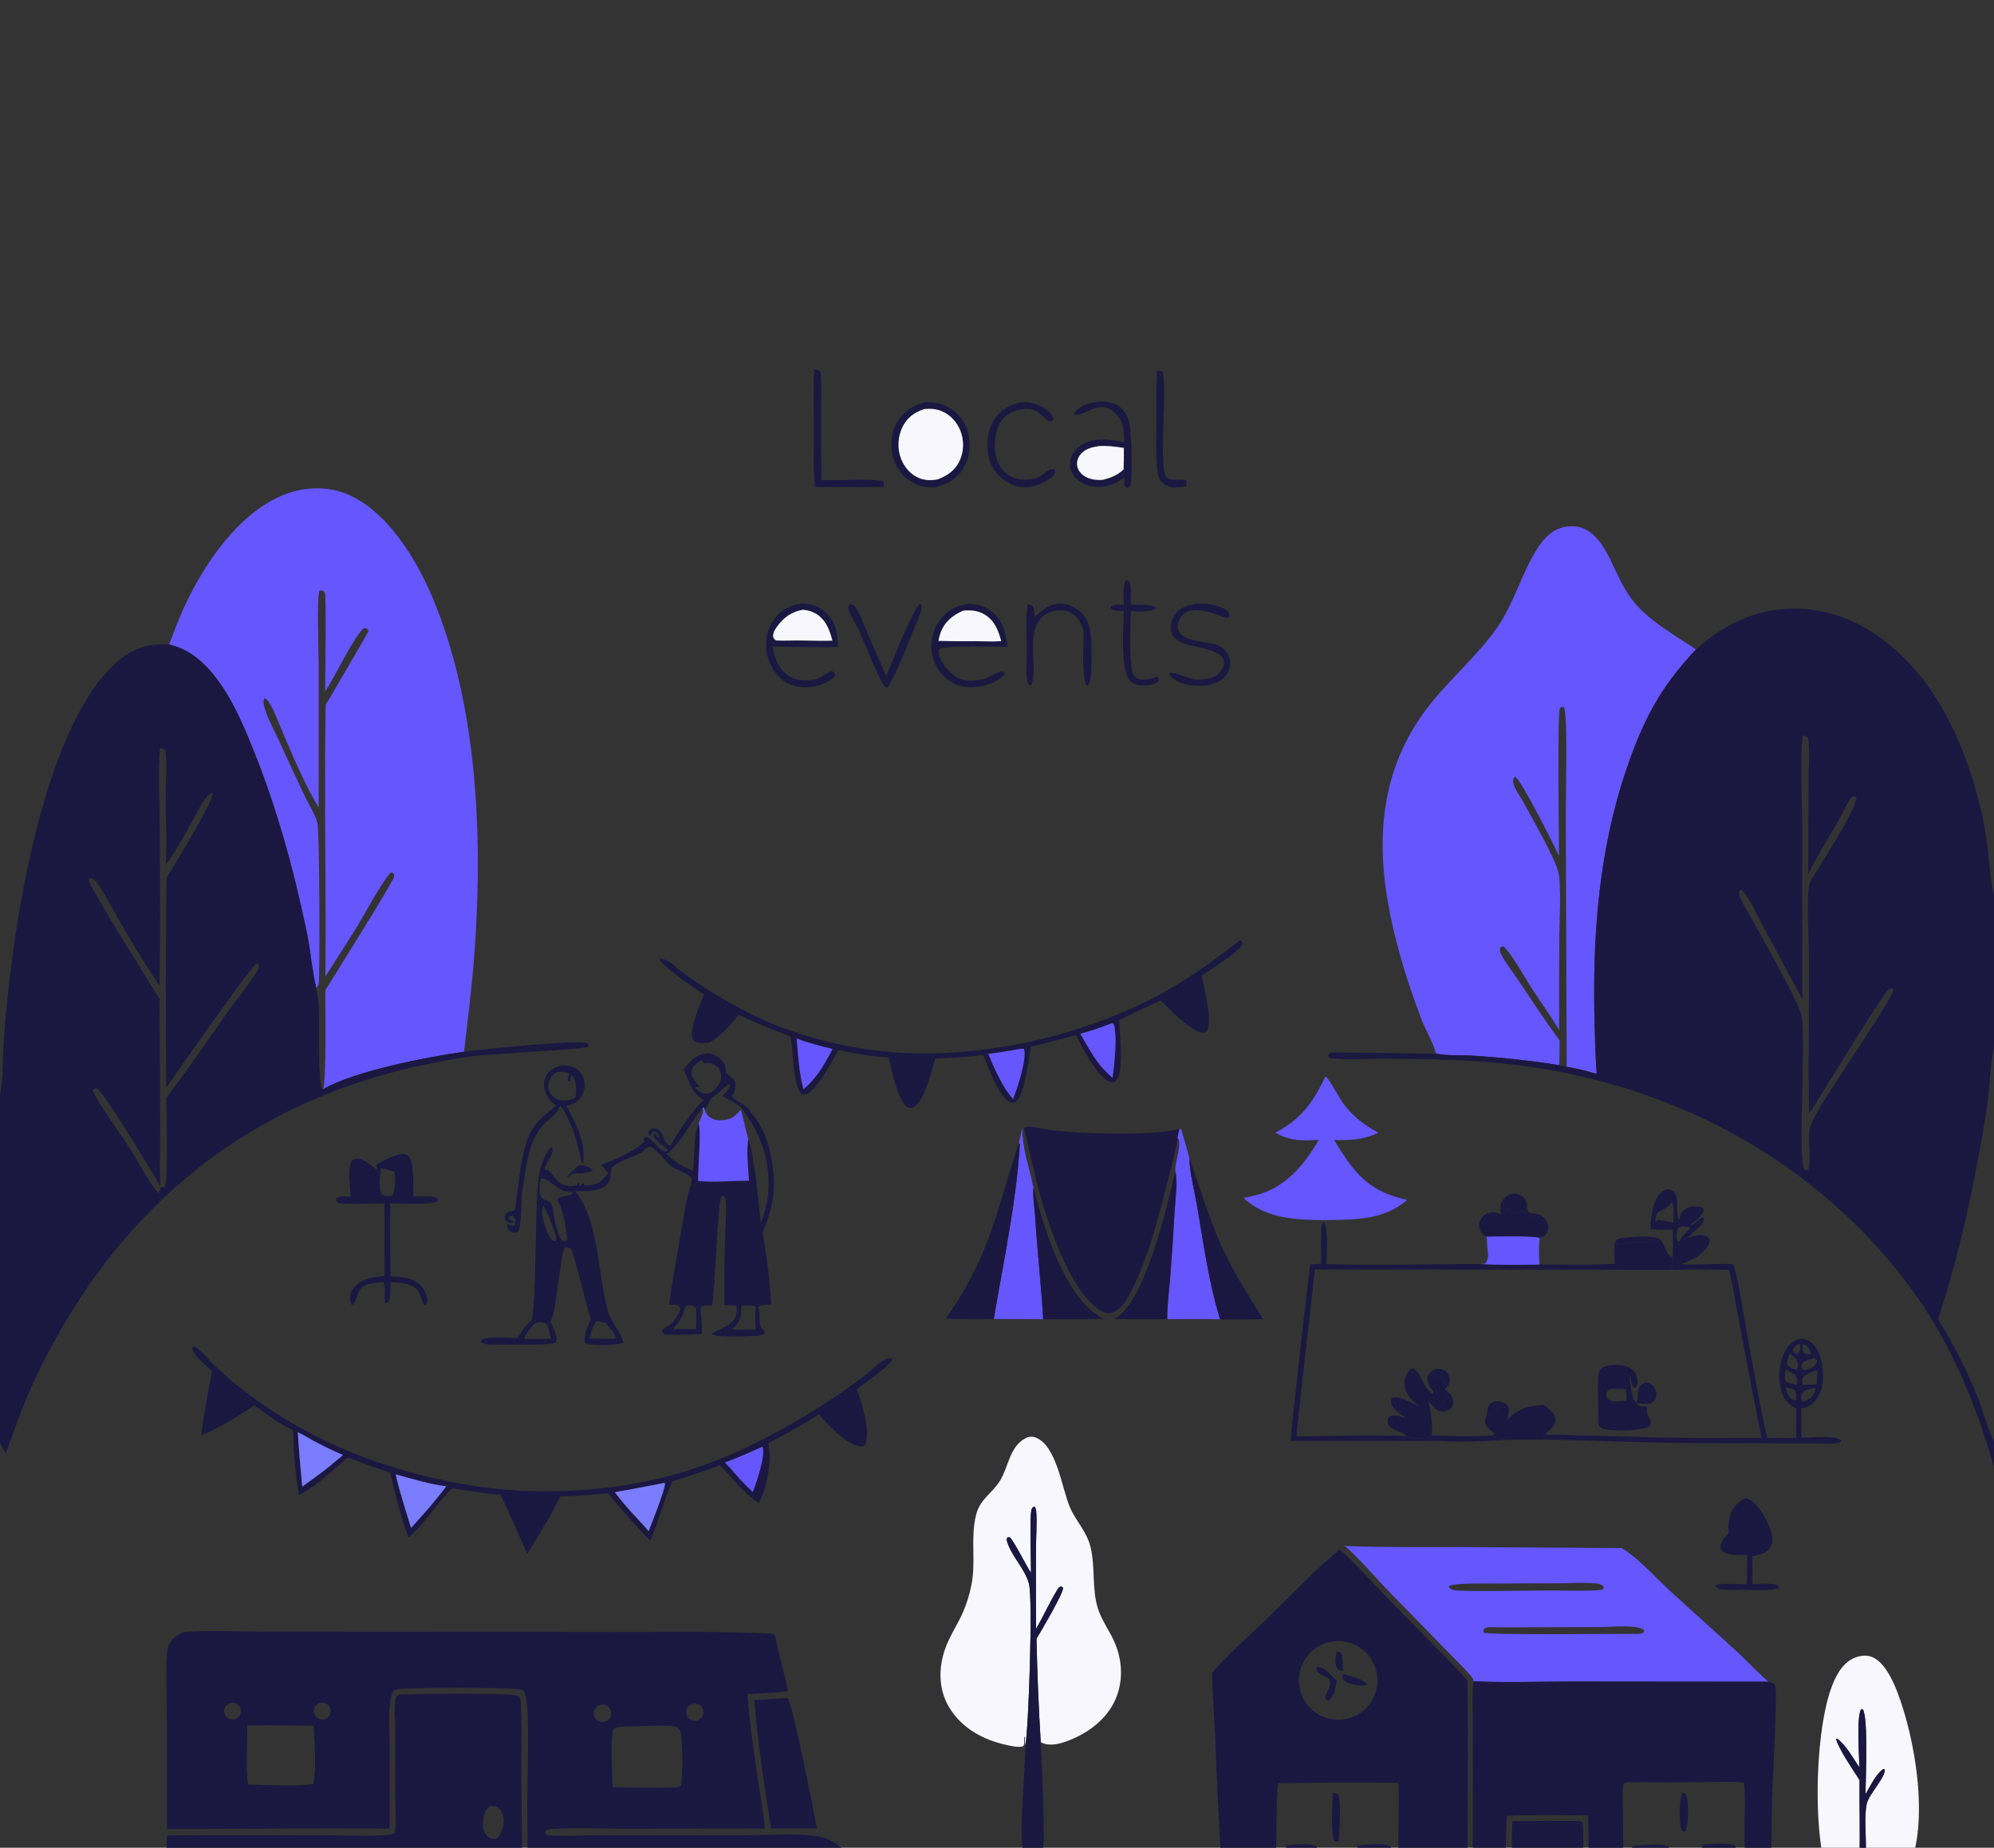 <svg width="300" height="278" viewBox="0 0 300 278" fill="none" xmlns="http://www.w3.org/2000/svg">
<rect x="0" y="0" width="300" height="278" fill="#333333" stroke="none"/>
<g clip-path="url(#clip0_3_884)">
<path d="M122.629 73.241C122.278 70.638 122.474 67.767 122.468 65.135C122.461 61.972 122.314 58.724 122.521 55.574C122.914 55.654 123.127 55.652 123.431 55.921C123.654 57.682 123.51 59.567 123.514 61.346C123.508 64.966 123.531 68.586 123.583 72.206C126.534 72.405 130.026 71.934 132.828 72.382C133.061 72.675 132.979 72.889 132.973 73.251C129.535 73.339 126.07 73.247 122.629 73.241Z" fill="#1C1741"/>
<path d="M178.499 73.107C177.887 73.257 177.299 73.363 176.666 73.327C175.911 73.285 175.208 73.015 174.713 72.426C174.287 71.918 174.219 71.338 174.133 70.698C173.808 68.26 173.991 65.62 173.999 63.157C174.006 60.694 173.891 58.15 174.103 55.701L174.817 55.84C175.74 56.895 174.347 69.718 175.348 71.566C175.886 72.558 177.476 72.022 178.391 72.238C178.636 72.576 178.546 72.703 178.499 73.107Z" fill="#1C1741"/>
<path d="M169.146 66.534C169.105 64.934 169.057 63.382 167.814 62.189C165.433 59.903 163.75 62.448 161.62 62.45L161.567 62.248C161.653 62.125 161.691 62.063 161.781 61.954C162.726 60.809 164.18 60.57 165.565 60.405C166.362 60.392 167.219 60.522 167.935 60.885C168.897 61.373 169.492 62.246 169.823 63.251C170.227 64.478 170.495 72.338 169.984 73.186C169.866 73.383 169.773 73.362 169.572 73.423L169.283 73.251C169.038 72.716 169.124 72.404 169.166 71.825C168.655 72.188 168.149 72.537 167.572 72.789C166.207 73.387 164.487 73.431 163.117 72.823C162.001 72.327 161.396 71.561 160.979 70.442C160.978 70.108 160.973 69.767 161.013 69.435C161.126 68.486 161.796 67.549 162.575 67.025C164.527 65.71 166.988 66.113 169.146 66.534ZM165.297 67.122C164.227 67.295 163.206 67.536 162.505 68.446C162.145 68.912 161.968 69.494 162.063 70.08C162.173 70.761 162.626 71.303 163.2 71.659C164 72.154 164.941 72.245 165.86 72.21C167.07 71.907 168.126 71.516 169.044 70.63C169.085 69.548 169.106 68.475 169.083 67.392C167.813 67.197 166.586 67.027 165.297 67.122Z" fill="#1C1741"/>
<path d="M140.872 73.276C139.687 73.386 138.618 73.252 137.537 72.725C136.023 71.986 134.919 70.6 134.419 69.004C133.871 67.252 134.012 65.267 134.9 63.648C135.841 61.931 137.314 61.04 139.138 60.513C140.395 60.448 141.606 60.673 142.717 61.285C144.148 62.073 145.158 63.382 145.609 64.948C146.116 66.711 145.954 68.718 145.033 70.318C144.062 72.007 142.672 72.754 140.872 73.276ZM139.085 61.538C137.588 62.028 136.475 62.814 135.771 64.263C135.065 65.716 134.977 67.514 135.562 69.021C136.069 70.326 137.031 71.441 138.352 71.957C139.212 72.292 140.153 72.294 141.055 72.132C142.603 71.537 143.754 70.761 144.443 69.175C145.042 67.763 145.051 66.169 144.467 64.751C143.94 63.45 142.961 62.395 141.657 61.855C140.805 61.503 139.992 61.467 139.085 61.538Z" fill="#1C1741"/>
<path d="M155.73 72.005C156.216 71.806 156.637 71.617 157.049 71.283C157.521 70.903 157.898 70.547 158.517 70.55L158.68 70.715C158.713 70.957 158.759 71.027 158.646 71.263C158.239 72.111 156.526 72.846 155.667 73.087C154.253 73.484 152.849 73.309 151.581 72.575C150.178 71.772 149.167 70.426 148.787 68.854C148.32 67 148.534 64.779 149.565 63.154C150.535 61.625 151.938 60.894 153.655 60.527C154.341 60.481 155.025 60.536 155.681 60.746C156.637 61.051 157.941 61.75 158.385 62.7C158.518 62.985 158.51 62.979 158.388 63.284L158.053 63.395C157.477 63.355 156.758 62.432 156.289 62.077C155.616 61.568 154.549 61.455 153.737 61.554C152.539 61.701 151.383 62.336 150.665 63.314C149.799 64.494 149.509 66.627 149.725 68.04C149.923 69.328 150.495 70.623 151.585 71.392C152.857 72.291 154.271 72.266 155.73 72.005Z" fill="#1C1741"/>
<path d="M141.055 72.132C140.153 72.294 139.212 72.292 138.352 71.957C137.031 71.441 136.069 70.326 135.562 69.021C134.977 67.514 135.065 65.716 135.771 64.263C136.475 62.814 137.588 62.028 139.085 61.538C139.992 61.467 140.805 61.503 141.657 61.855C142.961 62.395 143.94 63.45 144.467 64.751C145.051 66.169 145.042 67.763 144.443 69.175C143.754 70.761 142.603 71.537 141.055 72.132Z" fill="#F8F7FE"/>
<path d="M165.86 72.21C164.941 72.245 164 72.154 163.2 71.659C162.626 71.303 162.173 70.761 162.063 70.08C161.968 69.494 162.145 68.912 162.505 68.446C163.206 67.536 164.227 67.295 165.297 67.122C166.586 67.027 167.813 67.197 169.083 67.392C169.106 68.475 169.085 69.548 169.044 70.63C168.126 71.516 167.07 71.907 165.86 72.21Z" fill="#F8F7FE"/>
<path d="M25.432 96.973C26.24 94.91 26.995 92.815 27.949 90.815C30.917 84.593 35.824 77.396 42.344 74.586C45.345 73.293 48.955 73.039 52.018 74.263C58.225 76.744 62.655 84.138 65.12 90.018C71.631 105.55 72.576 124.625 71.529 141.277C71.171 146.967 70.486 152.58 69.815 158.238C64.314 159.018 53.266 161.141 48.593 163.892C49.13 162.758 48.924 151.171 48.941 148.987C49.912 147.41 59.178 132.658 59.273 131.937C59.319 131.59 59.267 131.547 59.072 131.279L58.815 131.283C57.589 132.411 54.751 137.737 53.691 139.47C52.135 141.961 50.558 144.438 48.961 146.902C49.07 133.278 48.77 119.649 48.992 106.025C49.442 105.385 55.346 95.193 55.38 95.077C55.41 94.975 55.391 94.864 55.396 94.757C55.098 94.519 55.101 94.52 54.719 94.525C53.203 95.847 50.422 101.766 49.008 103.915L48.918 104.05C48.918 102.561 49.123 89.795 48.871 89.217C48.72 88.869 48.566 88.913 48.242 88.805L48.048 88.932C47.644 90.218 47.944 98.072 47.949 100.1L47.95 121.516C45.986 118.252 44.374 114.48 42.866 110.984C42.173 109.378 41.578 107.643 40.732 106.112C40.501 105.694 40.277 105.292 39.849 105.054L39.71 105.144C39.55 105.705 39.751 106.377 39.933 106.913C40.459 108.461 41.28 109.922 41.963 111.406C43.222 114.195 44.513 116.97 45.834 119.73C46.441 120.973 47.387 122.465 47.751 123.779C48.097 125.034 48.141 147.405 47.939 148.114C47.891 148.282 47.685 148.535 47.589 148.693C46.926 145.958 46.742 143.095 46.169 140.328C44.214 130.903 41.688 121.666 38.078 112.727C36.837 109.654 35.528 106.532 33.729 103.739C31.756 100.675 29.127 97.765 25.432 96.973Z" fill="#6556FE"/>
<path d="M216.056 158.528C215.584 156.758 214.489 155.007 213.828 153.277C211.979 148.432 210.344 143.267 209.275 138.194C206.761 126.267 207.609 114.948 215.757 105.231C218.78 101.628 222.311 98.506 225.073 94.671C227.839 90.831 228.91 86.111 231.485 82.233C232.437 80.8 233.75 79.559 235.503 79.26C240.268 78.448 241.935 83.628 243.576 86.937C244.258 88.313 245.096 89.746 246.115 90.903C248.63 93.755 252.055 95.601 255.168 97.707C252.987 100.019 251.063 102.406 249.414 105.134C247.42 108.432 245.953 112.048 244.713 115.688C240.432 128.265 239.539 141.395 239.925 154.596C239.993 156.92 240.048 159.252 240.232 161.57C238.771 161.154 237.213 160.744 235.709 160.519L235.572 122.058C235.564 119.525 235.896 108.101 235.322 106.439C234.992 106.317 235.022 106.367 234.712 106.481C234.259 107.231 234.557 126.369 234.558 128.782C233.863 127.279 228.872 117.296 227.929 116.85C227.593 117.189 227.606 117.596 227.74 118.036C227.995 118.872 228.768 119.883 229.191 120.675C230.718 123.534 233.118 127.577 234.222 130.469C234.449 131.063 234.573 131.654 234.621 132.289C234.831 135.074 234.628 138.017 234.602 140.815C234.57 145.541 234.562 150.267 234.577 154.993C233.309 152.849 231.823 150.803 230.465 148.713C229.36 147.011 227.569 143.694 226.221 142.408C225.894 142.431 225.908 142.434 225.677 142.669C225.644 143.004 225.687 143.241 225.84 143.545C226.536 144.924 227.619 146.259 228.48 147.55C230.504 150.586 232.491 153.606 234.648 156.554L234.603 160.269C230.398 159.577 226.211 159.141 221.962 158.849C220.058 158.718 217.908 158.883 216.056 158.528Z" fill="#6556FE"/>
<path d="M169.094 91.004C169.084 90.06 168.845 88.045 169.443 87.266C169.535 87.294 169.713 87.342 169.791 87.392C170.297 87.716 170.117 90.362 170.128 91.021C171.037 91.001 172.024 90.907 172.923 91.065C173.314 91.134 173.709 91.18 173.947 91.505C173.075 92.181 171.21 91.972 170.143 91.952C170.066 94.143 169.871 98.939 170.33 100.907C170.445 101.4 170.597 101.777 171.058 102.03C172.003 102.548 173.173 102.086 174.124 101.818L174.231 101.938C174.27 102.124 174.381 102.316 174.252 102.478C173.951 102.855 173.263 103.05 172.798 103.087C171.928 103.157 170.811 103.182 170.144 102.545C168.415 100.893 169.058 94.302 169.078 91.918C168.777 91.92 168.477 91.917 168.176 91.908C167.678 91.89 167.417 91.811 167.075 91.442L167.214 91.206C167.826 90.888 168.426 90.976 169.094 91.004Z" fill="#1C1741"/>
<path d="M122.716 102.222C123.558 101.973 124.006 101.499 124.751 101.132C125.068 100.977 125.099 100.99 125.417 101.096C125.628 101.389 125.634 101.39 125.616 101.749C125.013 102.371 123.948 102.917 123.125 103.143C121.577 103.568 119.668 103.516 118.259 102.674C116.874 101.846 115.879 100.291 115.483 98.752C115.032 97.002 115.236 95.102 116.191 93.552C117.114 92.056 118.422 91.25 120.1 90.843C120.182 90.836 120.263 90.828 120.345 90.823C121.757 90.728 123.244 91.202 124.284 92.169C125.761 93.542 126.04 95.435 126.1 97.34C122.811 97.381 119.521 97.353 116.234 97.254C116.531 98.917 116.984 100.461 118.422 101.513C119.722 102.464 121.195 102.489 122.716 102.222ZM120.829 91.737C119.108 92.014 117.883 92.915 116.876 94.317C116.528 94.802 116.312 95.197 116.305 95.798C116.465 96.109 116.486 96.187 116.78 96.365C118.078 96.423 119.37 96.335 120.667 96.365C122.188 96.387 123.716 96.44 125.237 96.393C124.819 94.797 124.276 93.267 122.79 92.355C122.171 91.975 121.544 91.812 120.829 91.737Z" fill="#1C1741"/>
<path d="M148.012 102.162C148.835 101.862 149.549 101.414 150.344 101.094C150.731 100.939 150.831 101.087 151.174 101.277C151.144 101.345 151.122 101.418 151.083 101.482C150.575 102.328 149.083 102.875 148.167 103.116C146.497 103.556 144.65 103.529 143.139 102.613C141.674 101.732 140.633 100.29 140.259 98.621C139.873 96.827 140.246 94.954 141.289 93.444C142.322 91.973 143.708 91.195 145.446 90.853C146.824 90.796 148.166 91.164 149.246 92.04C150.921 93.399 151.379 95.28 151.549 97.32C150 97.324 142.015 97.069 141.317 97.646C141.21 97.885 141.191 98.052 141.236 98.306C141.472 99.643 142.608 100.985 143.709 101.72C145.089 102.64 146.467 102.503 148.012 102.162ZM144.922 91.87C143.339 92.571 142.121 93.534 141.504 95.214C141.359 95.606 141.275 96.02 141.191 96.428C143.07 96.472 144.949 96.485 146.828 96.468C148.085 96.481 149.384 96.564 150.635 96.452C150.196 94.818 149.612 93.301 148.056 92.413C147.041 91.833 146.058 91.78 144.922 91.87Z" fill="#1C1741"/>
<path d="M181.411 103.166C180.291 103.202 179.181 103.175 178.094 102.871C177.215 102.626 176.329 102.159 175.865 101.343C176.224 100.857 178.873 102.065 179.513 102.184C180.203 102.312 181.088 102.198 181.783 102.071C182.658 101.912 183.223 101.647 183.711 100.878C183.999 100.425 184.258 99.8 184.076 99.261C183.488 97.524 179.128 97.43 177.57 96.585C176.973 96.261 176.409 95.784 176.234 95.101C176.024 94.283 176.204 93.263 176.665 92.561C177.399 91.443 178.664 91.081 179.9 90.853C181.008 90.748 182.232 90.877 183.291 91.223C183.785 91.384 184.66 91.697 184.86 92.224C184.998 92.587 184.995 92.677 184.842 93.006C184.15 93.159 181.566 91.388 179.106 91.888C178.447 92.022 177.92 92.37 177.585 92.959C177.308 93.444 177.066 94.24 177.274 94.79C178.046 96.832 181.965 96.29 183.644 97.298C184.306 97.696 184.84 98.419 185.022 99.17C185.209 99.941 185.016 100.712 184.602 101.375C183.858 102.568 182.702 102.897 181.411 103.166Z" fill="#1C1741"/>
<path d="M138.343 92.615C136.867 96.129 135.5 99.964 133.674 103.302C133.373 103.454 133.42 103.402 133.123 103.305C132.296 102.437 129.929 96.365 129.209 94.788C128.777 93.842 127.914 92.619 127.655 91.664C127.549 91.275 127.708 91.172 127.924 90.873C127.992 90.893 128.062 90.91 128.13 90.934C128.412 91.036 128.538 91.116 128.713 91.363C129.365 92.276 129.793 93.606 130.243 94.634C131.284 96.991 132.304 99.358 133.302 101.733C134.135 99.962 137.273 91.598 138.438 90.873L138.586 90.931C138.789 91.505 138.546 92.079 138.343 92.615Z" fill="#1C1741"/>
<path d="M163.023 94.934C162.934 94.601 162.822 94.301 162.673 93.99C162.249 93.102 161.599 92.293 160.628 91.989C159.643 91.68 158.282 91.859 157.396 92.382C154.048 94.36 156.192 100.136 155.269 102.747C155.222 102.88 155.143 103.067 155.013 103.13L154.784 103.002C154.579 102.547 154.494 102.168 154.456 101.669C154.365 100.464 154.484 99.191 154.489 97.976C154.497 95.678 154.29 93.156 154.622 90.895C154.776 90.935 155.065 90.984 155.211 91.069C155.755 91.385 155.514 92.223 155.665 92.78C156.842 91.907 157.635 90.964 159.21 90.832C160.49 90.724 161.779 91.311 162.698 92.18C164.644 94.022 164.191 97.921 164.182 100.413C164.179 101.241 164.223 102.545 163.599 103.166L163.4 103.019C162.672 100.948 163.092 97.255 163.023 94.934Z" fill="#1C1741"/>
<path d="M255.168 97.707C259.642 93.637 264.86 91.302 270.992 91.599C277.715 91.925 283.338 95.434 287.759 100.351C293.76 107.025 297.34 116.919 298.79 125.705C299.273 128.628 299.312 131.789 300 134.646V157.548C299.326 160.708 299.37 164.067 298.846 167.27C297.164 177.529 294.902 188.624 291.571 198.475C293.903 202.208 295.904 206.14 297.548 210.224C298.389 212.367 298.963 214.796 300 216.834V220.675C297.018 210.516 293.168 201.19 286.67 192.72C271.312 172.698 248.16 161.581 223.24 159.741C218.133 159.364 213.055 159.306 207.937 159.288C205.405 159.28 202.672 159.542 200.174 159.192C199.93 159.158 199.96 159.109 199.822 158.922L199.922 158.575C200.026 158.513 200.12 158.424 200.236 158.388C200.543 158.293 214.594 158.514 216.056 158.528C217.908 158.883 220.058 158.718 221.962 158.849C226.211 159.141 230.398 159.577 234.603 160.269L235.709 160.519C237.213 160.744 238.771 161.154 240.232 161.57C240.048 159.252 239.993 156.92 239.925 154.596C239.539 141.395 240.432 128.266 244.713 115.688C245.953 112.048 247.42 108.432 249.414 105.135C251.063 102.406 252.987 100.02 255.168 97.707ZM271.186 110.637C270.862 115.207 271.134 119.963 271.138 124.55L271.162 150.339L265.337 139.513C264.351 137.701 263.445 135.501 262.093 133.936L261.83 133.905C261.698 134.086 261.6 134.127 261.632 134.368C261.77 135.4 262.789 136.847 263.298 137.79C264.698 140.384 270.615 150.634 271.04 152.787C271.751 156.387 270.454 174.419 271.454 175.935L271.789 176.101L272.057 175.988C272.56 174.409 271.965 171.715 272.246 169.892C272.535 168.017 277.655 160.711 278.971 158.576C279.842 157.211 284.776 149.974 284.881 148.825L284.648 148.668C283.991 148.796 283.656 149.451 283.309 149.965C280.658 153.897 278.179 157.964 275.665 161.985C274.519 163.818 273.427 165.755 272.169 167.508C272.036 159.664 272.188 151.809 272.154 143.963C272.145 141.769 271.783 134.942 272.174 133.256C272.387 132.337 273.244 131.254 273.741 130.42C274.7 128.809 279.482 121.271 279.293 119.991L278.987 119.793C278.622 119.881 278.502 119.996 278.303 120.32C277.535 121.568 276.913 122.947 276.175 124.222C274.767 126.655 273.199 129.076 272.033 131.636L272.094 117.19C272.096 115.413 272.369 112.555 271.966 110.95C271.702 110.765 271.499 110.707 271.186 110.637Z" fill="#1C1741"/>
<path d="M120.666 96.365C119.37 96.335 118.078 96.423 116.78 96.365C116.486 96.188 116.465 96.11 116.305 95.799C116.312 95.197 116.528 94.803 116.876 94.317C117.883 92.915 119.108 92.014 120.828 91.737C121.544 91.812 122.171 91.975 122.79 92.356C124.276 93.267 124.819 94.797 125.236 96.393C123.716 96.44 122.188 96.387 120.666 96.365Z" fill="#F8F7FE"/>
<path d="M141.191 96.428C141.275 96.02 141.359 95.607 141.504 95.214C142.121 93.534 143.339 92.571 144.922 91.87C146.058 91.78 147.041 91.833 148.056 92.413C149.612 93.301 150.196 94.818 150.635 96.452C149.384 96.564 148.085 96.481 146.828 96.468C144.949 96.485 143.07 96.472 141.191 96.428Z" fill="#F8F7FE"/>
<path d="M0 164.729C0.5 162.665 0.399 159.263 0.541 157.031C1.499 141.92 5.982 109.653 17.689 99.495C19.925 97.555 22.5 96.743 25.432 96.973C29.127 97.764 31.756 100.675 33.729 103.739C35.528 106.532 36.837 109.654 38.078 112.727C41.688 121.665 44.214 130.903 46.169 140.328C46.743 143.095 46.926 145.958 47.589 148.693C47.782 149.667 47.929 150.624 47.977 151.617C48.059 153.303 47.811 163.249 48.492 163.872L48.593 163.892C53.266 161.141 64.314 159.018 69.815 158.238C72.089 157.906 86.553 156.42 88.379 156.932C88.568 157.208 88.58 157.121 88.526 157.489C87.889 157.874 73.624 158.582 71.454 158.874C40.823 162.996 18.657 179.409 5.393 207.219C3.602 210.974 2.3 214.817 0.848 218.703L0 217.056V164.729ZM24.07 112.555C23.778 116.473 24.017 120.533 24.032 124.468C24.063 132.399 24.141 140.363 23.994 148.291C21.741 145.027 19.738 141.596 17.753 138.166C16.749 136.431 15.774 134.414 14.576 132.813C14.257 132.386 14.123 132.247 13.617 132.097L13.439 132.166C13.316 132.605 13.557 133.011 13.766 133.387C16.95 139.134 20.599 144.694 24.007 150.314L24.101 168.896C24.109 172.07 23.967 175.283 24.122 178.452C22.445 175.694 16.149 165.029 14.57 163.718C14.255 163.789 14.206 163.803 13.974 164.025C14.361 165.456 18.39 170.958 19.475 172.68C20.647 174.542 21.674 176.506 22.898 178.332C23.189 178.765 23.47 179.154 23.874 179.492C24.066 179.195 24.149 179.036 24.168 178.68L24.35 178.538L24.759 178.695C25.372 177.881 24.993 167.042 25.032 165.153C28.312 160.83 31.351 156.369 34.483 151.942C35.659 150.28 37.864 147.583 38.783 145.955C38.913 145.724 38.964 145.483 38.914 145.221C38.904 145.172 38.885 145.126 38.871 145.078L38.652 144.964C37.693 145.337 26.645 161.405 25.015 163.6C24.913 153.095 24.924 142.59 25.049 132.085C26.169 130.248 32.211 120.459 31.983 119.288C31.427 119.379 31.069 119.894 30.754 120.335C30.12 121.225 29.649 122.267 29.119 123.222C27.848 125.51 26.518 128 24.957 130.101C25.08 126.66 24.953 123.193 24.945 119.749C24.94 117.521 25.144 115.107 24.882 112.901C24.626 112.672 24.398 112.633 24.07 112.555Z" fill="#1C1741"/>
<path d="M105.939 149.635C103.656 148.103 101.366 146.576 99.388 144.654L99.401 144.225L99.181 144.253L99.251 144.476L99.389 144.215C99.878 144.242 100.463 144.589 100.866 144.842C101.485 145.232 102.001 145.794 102.593 146.226C104.125 147.343 105.734 148.419 107.336 149.432C109.11 150.553 111.013 151.554 112.881 152.508C118.298 155.273 125.463 157.266 131.504 158.022C145.71 159.802 162.186 156.3 174.732 149.501C178.92 147.23 182.81 144.371 186.562 141.451C186.864 141.688 186.91 141.669 186.971 142.041C186.172 143.386 182.241 145.822 180.797 146.801C181.166 148.632 182.437 153.547 181.592 155.106C181.394 155.241 181.309 155.351 181.057 155.358C179.314 155.408 175.951 151.77 174.638 150.546C172.509 151.384 170.44 152.563 168.341 153.504C168.58 155.772 168.745 158.272 168.568 160.545C168.505 161.358 168.391 162.214 167.744 162.774C167.472 162.844 167.369 162.906 167.087 162.834C165.284 162.373 162.746 157.444 161.84 155.744C159.595 156.356 157.344 156.947 155.089 157.517C154.831 159.078 154.128 164.953 152.831 165.747C152.506 165.946 152.236 165.916 151.898 165.777C150.392 165.154 148.536 160.282 147.901 158.692C145.539 159.099 143.089 159.135 140.696 159.258C140.28 160.834 139.018 165.802 137.499 166.555C137.177 166.715 136.901 166.775 136.567 166.602C135.083 165.834 134.109 160.735 133.714 159.114C131.16 158.919 128.623 158.535 126.126 157.963C124.979 160.049 123.724 162.564 121.971 164.205C121.574 164.577 121.29 164.707 120.747 164.682C119.166 163.718 119.452 157.752 118.894 155.955L118.603 155.822C116.07 154.879 113.579 153.827 111.137 152.667C109.78 154.33 108.568 155.8 106.688 156.873C106.146 156.893 105.383 156.99 104.86 156.846C104.485 156.743 104.342 156.62 104.192 156.263C103.65 154.967 105.364 150.874 105.939 149.635ZM167.239 153.961C165.711 154.563 164.118 155.13 162.523 155.529C163.436 157.096 164.319 158.733 165.431 160.17C166.03 160.901 166.676 161.526 167.373 162.161C167.639 160.58 168.17 155.412 167.514 154.007L167.239 153.961ZM119.854 156.236C120.084 158.801 120.221 161.387 120.875 163.888C121.69 163.204 122.344 162.496 122.981 161.643C123.875 160.455 124.555 159.131 125.267 157.83C123.437 157.37 121.608 156.941 119.854 156.236ZM153.446 157.8C151.863 158.125 150.289 158.361 148.687 158.566C149.443 160.429 150.253 162.194 151.31 163.911C151.673 164.404 152.023 164.914 152.411 165.387C153.033 163.785 154.513 159.439 154.067 157.835C153.795 157.757 153.715 157.763 153.446 157.8Z" fill="#1C1741"/>
<path d="M162.523 155.529C164.118 155.13 165.711 154.563 167.239 153.961L167.514 154.007C168.17 155.412 167.639 160.58 167.373 162.16C166.676 161.526 166.03 160.9 165.431 160.17C164.319 158.733 163.436 157.096 162.523 155.529Z" fill="#6556FE"/>
<path d="M120.875 163.888C120.221 161.387 120.084 158.801 119.854 156.236C121.608 156.941 123.437 157.37 125.267 157.83C124.555 159.131 123.875 160.455 122.981 161.643C122.344 162.496 121.69 163.204 120.875 163.888Z" fill="#6556FE"/>
<path d="M148.687 158.566C150.289 158.36 151.863 158.125 153.446 157.8C153.715 157.763 153.795 157.757 154.067 157.835C154.513 159.439 153.033 163.784 152.411 165.387C152.023 164.914 151.673 164.404 151.311 163.911C150.253 162.194 149.443 160.429 148.687 158.566Z" fill="#6556FE"/>
<path d="M111.329 166.44C110.46 165.872 109.576 165.38 108.653 164.904C109.115 164.446 109.523 164.058 109.821 163.468L109.797 163.138L109.611 163.086C108.789 163.753 107.971 164.669 107.055 165.172C106.733 165.78 106.437 166.431 106.042 166.993L105.868 166.617L105.719 166.684C104.02 168.646 102.277 172.295 100.246 173.652C101.527 174.773 102.717 175.526 104.299 176.159C104.494 173.855 104.279 171.266 105.088 169.078C105.554 169.812 104.993 176.25 105.029 177.674C107.529 177.94 110.16 177.612 112.681 177.653C112.568 175.625 112.276 173.347 112.577 171.339C112.935 172.467 113.215 173.599 113.308 174.783L113.21 175.176C112.963 174.886 113.082 173.558 112.879 173.495C112.605 174.926 113.113 176.349 112.859 177.71C112.055 178.248 104.986 177.705 104.8 177.827C104.47 178.043 105.125 178.248 104.366 178.386L103.915 178.23C103.969 177.993 104.157 177.512 104.041 177.299C103.662 176.6 102.192 176.158 101.501 175.782C100.066 174.999 99.234 173.14 97.76 172.46C97.238 172.658 96.956 173.114 96.481 173.393C95.141 174.179 93.001 174.628 91.973 175.797C91.855 176.753 91.967 177.751 91.113 178.396C89.912 179.302 88 179.205 86.566 179.234L85.478 179.284C84.146 179.245 83.208 177.962 82.087 177.415C81.769 177.261 81.749 177.235 81.409 177.361L81.24 177.927L80.979 177.807C81.03 176.291 81.826 173.744 82.843 172.624L83.063 172.652C83.438 173.848 81.731 175.162 82.013 176.107L82.295 175.992C83.081 176.36 83.484 177.498 84.278 177.999C85.029 178.474 85.954 178.523 86.799 178.322C86.884 178.098 86.906 178.044 87.088 177.874C87.15 178.189 87.123 178.212 87.347 178.469C87.484 178.255 87.513 178.077 87.766 178.009L87.922 178.312C88.248 178.364 88.532 178.371 88.862 178.332C90.155 178.181 90.747 177.452 91.507 176.501L90.47 175.264C92.621 174.421 95.375 173.324 97.039 171.676L96.836 171.624L96.762 171.475L97.071 171.086L97.364 171.071C98.007 171.399 98.492 172.029 99.001 172.537C99.395 172.931 99.668 173.244 100.248 173.244L100.472 173.009C99.791 172.249 98.757 171.875 98.319 170.867L98.484 170.591C98.749 170.658 98.927 171.039 99.088 171.262C99.176 171.12 99.144 170.916 99.078 170.764C98.93 170.422 98.74 170.334 98.431 170.188C98.039 170.35 98.062 170.51 97.897 170.877L97.665 170.76L97.55 170.339C97.646 170.134 97.645 170.023 97.861 169.916C98.17 169.765 98.569 169.73 98.894 169.862C99.435 170.082 99.635 170.695 99.811 171.199C100.002 171.743 100.182 171.943 100.631 172.326C100.68 172.368 100.729 172.408 100.779 172.449C102.296 169.968 103.804 167.588 105.827 165.474C103.798 164.171 103.881 162.997 102.921 161.038L102.835 160.867C103.273 160.323 103.726 159.831 104.258 159.379C104.945 158.793 105.815 158.387 106.736 158.485C107.606 158.577 108.77 159.404 109.043 160.256C109.161 160.625 109.142 161.118 109.316 161.456C109.545 161.901 110.187 162.067 110.454 162.52C110.744 163.014 110.676 163.939 110.424 164.428C110.333 164.606 110.218 164.784 110.12 164.962C111.05 165.996 112.362 166.07 113.041 167.491L112.841 167.524C112.687 167.323 112.533 167.112 112.357 166.929C111.976 166.532 111.877 166.456 111.329 166.44ZM105.575 159.495C104.929 159.939 104.146 160.362 104.034 161.224C103.919 162.1 104.741 162.898 105.273 163.487L105.253 163.544L104.561 163.529C104.701 163.892 105.217 164.232 105.568 164.406C105.939 164.59 106.423 164.505 106.821 164.462C107.549 163.957 108.279 163.267 108.46 162.366C108.589 161.722 108.362 161.204 108.107 160.625C107.432 160.172 107.18 159.973 106.347 159.904L106.09 160.033C105.8 159.864 105.751 159.77 105.575 159.495Z" fill="#1C1741"/>
<path d="M83.673 166.329C82.776 165.69 82.148 164.936 81.923 163.826C81.766 163.051 81.885 162.226 82.345 161.572C82.91 160.768 83.671 160.479 84.599 160.293C85.077 160.316 85.618 160.313 86.07 160.479C86.775 160.736 87.398 161.309 87.705 161.992C88.066 162.796 88.047 163.745 87.698 164.549C87.173 165.759 86.416 165.989 85.262 166.42C86.658 169.117 88.143 171.796 87.758 174.956L87.74 174.856L87.582 174.918C87.222 173.977 87.083 172.885 86.809 171.908C86.444 170.602 85.276 167.33 84.318 166.416C84.106 166.655 84.158 166.548 84.074 166.766C83.718 167.7 82.611 168.346 81.92 169.054C79.376 171.664 79.174 175.752 78.587 179.163C78.369 180.621 78.517 184.214 78 185.145C77.886 185.352 77.77 185.435 77.52 185.452C77.13 185.48 76.831 185.321 76.526 185.101C76.399 184.782 76.278 184.61 76.325 184.261C76.651 184.277 76.925 184.373 77.235 184.465L77.478 184.301C77.518 184.117 77.537 184.066 77.541 183.86C77.547 183.489 77.41 183.18 77.144 182.929C76.801 182.925 76.779 182.956 76.494 183.155L76.515 183.366C76.804 183.527 77.097 183.68 77.393 183.827C77.17 183.995 76.956 183.969 76.683 184.004C76.286 183.846 76.224 183.818 75.968 183.482C75.919 183.068 75.927 183.008 76.099 182.629C76.374 182.399 76.521 182.298 76.881 182.24C77.074 182.209 77.302 182.207 77.434 182.026C77.595 181.807 77.67 180.459 77.723 180.108C78.185 177.038 78.539 172.059 80.333 169.518C81.214 168.269 82.512 167.306 83.673 166.329ZM83.774 161.312C83.097 161.709 82.773 162.072 82.559 162.84C82.395 163.429 82.489 164.006 82.824 164.519C83.177 165.06 83.798 165.459 84.436 165.567C85.116 165.682 85.886 165.469 86.512 165.209C86.749 164.411 86.74 162.899 86.314 162.164C86.191 161.951 86.163 161.89 85.921 161.828L85.751 162.705L85.552 162.7L85.39 162.457C85.477 162.158 85.564 161.861 85.661 161.566C85.116 161.126 84.436 161.255 83.774 161.312Z" fill="#1C1741"/>
<path d="M191.89 170.432C195.952 168.193 197.412 165.998 199.437 161.934C199.881 162.208 201.715 165.559 202.294 166.297C203.741 168.139 205.35 169.329 207.404 170.429C205.167 171.46 203.154 171.619 200.721 171.507C200.92 171.864 201.129 172.216 201.347 172.562C204.25 177.153 206.358 179.311 211.713 180.539C208.184 183.619 203.743 183.489 199.329 183.574C195.032 183.547 190.388 183.375 187.09 180.232C187.692 180.11 188.297 179.988 188.892 179.836C193.405 178.685 196.184 175.328 198.413 171.493C195.974 171.638 194.083 171.693 191.89 170.432Z" fill="#6556FE"/>
<path d="M111.329 166.44C111.877 166.456 111.976 166.532 112.357 166.929C112.533 167.113 112.687 167.323 112.841 167.524L113.041 167.491C115.552 170.074 116.463 174.938 116.428 178.4C116.403 180.917 115.691 183.121 114.747 185.425C115.346 189.027 115.845 192.582 116.012 196.234C115.439 196.295 114.81 196.309 114.273 196.528L114.118 196.732L113.726 196.638C113.338 196.313 112.067 196.444 111.541 196.457C111.5 197.709 111.486 198.744 110.523 199.668C110.392 199.796 110.255 199.917 110.112 200.031L109.847 199.734C110.188 199.265 110.493 198.789 110.765 198.276C111.118 197.608 111.173 197.051 110.958 196.329L110.748 196.429C110.164 196.404 109.577 196.391 108.994 196.344C108.961 192.9 108.993 189.457 109.09 186.014C109.127 184.352 109.32 182.549 109.213 180.898C109.188 180.499 109.167 180.246 108.905 179.931C108.673 179.978 108.633 179.933 108.507 180.099C107.97 180.804 107.607 193.935 107.142 196.413C106.582 196.416 106.039 196.329 105.544 196.601C105.453 196.855 105.407 197.074 105.377 197.341C105.321 197.023 105.331 196.787 105.121 196.532L104.696 196.712C104.615 196.67 104.533 196.631 104.454 196.587C104.414 196.565 104.382 196.533 104.342 196.512C104.069 196.367 103.628 196.335 103.341 196.439C103.134 196.514 103.094 196.706 103.024 196.904C102.833 197.45 102.778 197.858 102.451 198.357C102.326 198.3 102.413 198.327 102.178 198.351L101.893 198.813L101.804 198.755L101.972 198.658L101.838 198.609C102.03 198.222 102.341 197.72 102.365 197.284C102.368 197.218 102.367 197.151 102.368 197.084L102.18 196.536C101.777 196.22 101.174 196.288 100.68 196.277C101.02 193.457 101.556 190.649 102.032 187.849C102.577 184.638 103.061 181.377 103.915 178.23L104.366 178.386C105.125 178.248 104.47 178.043 104.8 177.827C104.986 177.705 112.055 178.248 112.859 177.71C113.113 176.349 112.605 174.926 112.879 173.495C113.082 173.558 112.963 174.886 113.21 175.176L113.308 174.783C113.714 176.084 114.242 182.183 114.477 184.021C114.994 182.671 115.373 181.309 115.531 179.869C116.077 174.875 114.416 170.301 111.329 166.44Z" fill="#1C1741"/>
<path d="M105.719 166.684L105.868 166.617L106.041 166.993C106.202 167.56 106.492 167.908 107.012 168.223C107.805 168.705 108.866 168.597 109.712 168.33C110.457 168.095 110.931 167.518 111.457 166.972C111.913 168.415 112.139 169.903 112.576 171.339C112.276 173.347 112.568 175.625 112.681 177.653C110.16 177.612 107.529 177.94 105.029 177.674C104.993 176.25 105.554 169.812 105.088 169.078C105.186 168.751 105.367 168.415 105.503 168.1C105.744 167.544 105.811 167.292 105.719 166.684Z" fill="#6556FE"/>
<path d="M177.162 171.299C176.808 173.568 176.164 175.819 175.594 178.044C174.215 183.428 172.757 189.248 170.221 194.228C169.617 195.414 168.655 197.104 167.297 197.484C166.691 197.654 166.142 197.519 165.611 197.205C161.213 194.601 157.942 184.899 156.573 180.091C155.595 176.658 154.92 173.175 154.058 169.718C154.353 169.199 156.831 169.854 157.424 169.941C161.65 170.559 173.581 170.968 177.355 169.849C177.399 169.835 177.443 169.821 177.487 169.807C177.319 170.313 177.21 170.768 177.162 171.299Z" fill="#1C1741"/>
<path d="M177.487 169.807L177.71 169.928C178.138 171.386 178.603 172.854 178.95 174.333C179.014 176.577 179.685 179.054 180.073 181.28C181.062 186.959 181.85 193.002 183.578 198.504C180.929 198.407 178.25 198.485 175.597 198.482C175.608 196.263 175.915 193.99 176.09 191.775C176.337 188.565 176.549 185.352 176.727 182.137C176.842 180.291 177.189 177.993 176.828 176.178C176.798 174.603 177.622 172.99 177.349 171.382L177.162 171.299C177.21 170.768 177.319 170.313 177.487 169.807Z" fill="#6556FE"/>
<path d="M153.282 172.011L153.823 169.619C153.748 172.774 154.878 175.627 155.483 178.675C155.357 180.134 155.658 181.686 155.748 183.148C156.062 188.264 156.657 193.365 156.948 198.478L149.515 198.447C150.952 189.984 152.93 180.689 153.439 172.12L153.282 172.011Z" fill="#6556FE"/>
<path d="M153.282 172.011L153.439 172.12C152.93 180.689 150.952 189.984 149.515 198.447C147.117 198.444 144.699 198.506 142.306 198.373C148.927 188.996 149.805 182.472 153.282 172.011Z" fill="#1C1741"/>
<path d="M52.724 180.048C52.739 178.412 52.225 176.191 52.898 174.685C53.066 174.513 53.189 174.403 53.434 174.346C54.599 174.075 55.811 175.41 56.709 175.984L56.785 175.866L56.572 175.399L56.678 175.204C57.84 174.52 59.01 173.955 60.317 173.611C60.658 173.619 61.018 173.614 61.31 173.821C62.477 174.645 62.05 178.403 62.21 179.793L62.234 179.997C63.17 180.031 64.199 179.905 65.12 180.033C65.519 180.088 65.598 180.214 65.853 180.494L65.783 180.741C64.67 181.373 60.248 181.057 58.728 181.059C58.641 184.709 58.73 188.38 58.743 192.032C59.49 192.056 60.281 192.103 61.016 192.246C62.309 192.497 63.211 193.084 63.887 194.232C64.171 194.713 64.404 195.5 64.244 196.05C64.175 196.29 64.076 196.28 63.877 196.391C63.557 196.074 63.518 195.714 63.393 195.284C63.252 194.795 63.101 194.423 62.742 194.043C61.747 192.992 60.064 192.987 58.724 192.926C58.722 193.866 58.907 195.405 58.239 196.114L57.991 196.066C57.664 195.135 58.114 193.842 57.742 193.01C57.723 192.968 57.693 192.931 57.669 192.891C57.182 192.925 56.701 192.973 56.221 193.061C53.328 193.592 54.358 194.499 53.089 196.308L52.894 196.291C52.726 196.038 52.69 195.784 52.662 195.487C52.589 194.723 52.896 194.175 53.386 193.605C54.501 192.308 56.255 192.108 57.855 191.986L57.848 181.073C56.831 181.061 51.727 181.256 51.105 181.038C50.707 180.898 50.687 180.835 50.518 180.478L50.621 180.213C51.255 179.93 52.04 180.037 52.724 180.048ZM57.289 175.759C57.244 176.922 56.813 178.675 57.48 179.67C57.937 179.998 58.315 180.02 58.853 179.92C58.927 179.907 58.999 179.891 59.072 179.876C59.514 178.672 59.513 177.566 59.349 176.312C58.66 176.07 58.015 175.876 57.289 175.759Z" fill="#1C1741"/>
<path d="M183.578 198.504C181.85 193.002 181.062 186.959 180.073 181.281C179.685 179.054 179.014 176.577 178.95 174.333C180.621 178.786 181.882 183.335 183.863 187.68C185.598 191.485 187.862 194.917 190.028 198.471C187.879 198.512 185.727 198.58 183.578 198.504Z" fill="#1C1741"/>
<path d="M85.133 177.27C85.77 176.518 86.374 175.854 87.202 175.307C87.889 175.305 88.502 175.527 89.083 175.878L89.129 176.102L88.887 176.296C88.576 176.32 88.3 176.329 88.007 176.448C87.785 176.538 87.663 176.525 87.428 176.504L87.127 176.592C87.078 176.574 87.031 176.549 86.979 176.537C86.62 176.449 86.227 176.598 85.92 176.782C85.656 176.94 85.396 177.11 85.133 177.27Z" fill="#1C1741"/>
<path d="M176.828 176.178C177.189 177.993 176.842 180.291 176.727 182.137C176.549 185.352 176.337 188.565 176.09 191.776C175.915 193.99 175.608 196.263 175.597 198.482C172.934 198.49 170.272 198.482 167.61 198.46C167.701 198.409 167.792 198.356 167.881 198.301C172.368 195.543 175.665 181.244 176.828 176.178Z" fill="#1C1741"/>
<path d="M79.949 198.668C80.683 197.319 80.509 180.88 80.979 177.807L81.24 177.927C81.21 178.744 81.017 179.709 81.658 180.328C81.797 180.463 81.863 180.518 82.049 180.509C81.962 180.812 81.892 181.132 81.766 181.421C81.343 182.214 81.683 183.385 81.923 184.213C82.153 185.004 82.547 186.052 83.145 186.635L83.465 186.749L83.679 186.613C83.709 186.328 83.691 186.156 83.605 185.883L83.793 185.884L84.038 185.629C84.066 185.714 84.093 185.798 84.121 185.883C84.277 186.343 84.414 186.571 84.861 186.791C85.159 186.686 85.173 186.736 85.354 186.452C85.176 184.811 84.772 182.256 84.007 180.808C83.848 180.507 83.896 180.674 83.855 180.366C84.561 179.877 85.524 179.967 86.274 179.539C86.047 179.327 85.778 179.339 85.478 179.285L86.566 179.234C90.162 183.698 89.912 191.763 91.444 197.196C91.917 198.872 93.263 200.183 93.766 201.836L93.728 202.076C92.082 202.43 89.861 202.506 88.217 202.18C87.982 201.93 87.928 201.791 87.944 201.44C87.988 200.49 88.548 199.376 88.887 198.49C88.267 196.72 86.32 188.377 85.886 187.858C85.541 187.702 85.362 187.681 84.986 187.716C84.239 188.793 83.851 196.792 82.816 198.924L82.363 199.377C82.196 199.193 82.226 199.185 82.002 199.09C81.448 198.857 80.975 198.953 80.424 199.123L79.949 198.668ZM89.707 198.762C89.193 199.612 88.887 200.438 88.662 201.405L92.175 201.431L92.623 201.364C92.597 200.569 91.564 199.7 91.153 199.015L89.707 198.762Z" fill="#1C1741"/>
<path d="M156.948 198.478C156.657 193.365 156.062 188.264 155.748 183.148C155.658 181.686 155.358 180.133 155.483 178.675C157.063 184.719 160.082 194.993 165.686 198.252C165.811 198.324 165.935 198.395 166.061 198.465L156.948 198.478Z" fill="#1C1741"/>
<path d="M251.678 189.01C251.679 187.675 251.711 186.333 251.671 184.999C250.568 184.993 249.399 185.067 248.305 184.948C248.37 183.267 248.608 180.636 249.906 179.427C250.27 179.089 250.595 179.002 251.076 178.927C251.463 179.03 251.755 179.169 251.98 179.514C252.758 180.711 251.917 182.406 252.65 183.55C252.749 183.233 252.799 182.937 252.847 182.611C253.254 182.011 253.867 181.641 254.591 181.536C255.112 181.46 255.581 181.501 256.082 181.652C256.205 181.786 256.334 181.843 256.315 182.043C256.258 182.661 255.364 183.525 254.897 183.863C254.744 183.974 254.582 184.07 254.419 184.165L254.431 184.295C255.16 184.229 255.497 183.269 256.23 183.17L256.403 183.369C256.31 184.347 254.571 185.51 253.893 186.217C254.765 185.946 255.91 185.557 256.778 186.022C257.074 186.181 257.108 186.29 257.245 186.58C257.156 187.461 256.383 188.231 255.727 188.769C254.878 189.465 253.883 189.841 252.868 190.218C255.489 190.366 258.134 190.089 260.758 190.206C261.666 193.051 262.031 196.212 262.567 199.154C263.609 204.867 264.594 210.683 265.891 216.341L270.238 216.351L270.266 211.948C269.105 211.288 268.354 210.551 267.988 209.241C267.456 207.336 267.651 204.787 268.676 203.091C269.124 202.35 269.81 201.654 270.684 201.47C271.265 201.347 271.836 201.504 272.322 201.831C273.444 202.587 273.947 204.124 274.153 205.403C274.421 207.077 274.341 209.127 273.276 210.516C272.652 211.33 272.013 211.744 270.999 211.892C271.019 213.373 271.022 214.854 271.005 216.334C272.309 216.315 275.929 215.893 276.951 216.661C276.993 216.692 277.025 216.734 277.062 216.77C276.867 217.053 276.802 217.036 276.475 217.099C275.406 217.307 274.136 217.159 273.048 217.156C270.528 217.173 268.008 217.168 265.488 217.141C260.684 217.111 255.875 217.148 251.072 217.074C245.158 216.984 239.228 216.728 233.311 216.594C232.92 216.342 232.518 216.557 232.084 216.341L232.209 216.034L233.165 215.888C234.703 215.781 236.349 215.933 237.895 215.968C241.075 216.025 244.254 216.108 247.432 216.217C253.3 216.403 259.171 216.347 265.041 216.342C263.888 210.756 262.844 205.123 261.776 199.52C261.24 196.704 260.808 193.847 260.129 191.062C257.177 190.959 254.201 191.04 251.247 191.043C251.717 190.334 251.778 189.849 251.678 189.01ZM251.598 180.872C251.555 180.922 251.513 180.972 251.469 181.02C250.123 182.527 249.027 181.817 249.067 183.77L249.224 183.755L249.356 183.549C250.154 183.523 250.947 183.792 251.716 183.987C251.778 183.019 251.915 181.804 251.598 180.872ZM253.032 184.506L252.432 184.773C252.247 185.432 252.153 186.108 252.402 186.758L252.584 186.846C252.774 186.609 252.916 186.398 253.048 186.123C253.441 185.689 253.841 185.262 254.249 184.842L254.208 184.646C253.889 184.585 253.593 184.568 253.272 184.538C253.192 184.53 253.112 184.516 253.032 184.506ZM270.692 202.174C270.29 202.455 269.889 202.618 269.704 203.079C269.823 203.411 269.967 203.562 270.22 203.804C270.589 203.628 270.617 203.604 270.766 203.197C270.861 202.936 270.846 202.713 270.838 202.439L270.692 202.174ZM271.217 202.225C271.182 202.655 271.162 203 271.266 203.428C271.669 203.794 271.92 203.767 272.457 203.763C272.333 203.302 272.241 202.802 271.833 202.5C271.666 202.376 271.413 202.297 271.217 202.225ZM269.308 203.68C269.075 204.184 268.833 204.61 268.845 205.174C269.138 205.724 269.393 205.824 269.979 206.005C270.112 206.046 270.246 206.086 270.381 206.124C270.49 205.595 270.616 205.161 270.333 204.658C270.141 204.317 269.636 203.889 269.308 203.68ZM272.892 204.285C272.827 204.329 272.762 204.374 272.696 204.417C272.493 204.548 272.363 204.577 272.127 204.606C271.803 204.646 271.493 204.776 271.279 205.036C271.106 205.248 270.995 205.494 271.036 205.763C271.173 205.922 271.278 206.083 271.465 206.183C272.143 206.033 272.833 205.834 273.216 205.19C273.298 205.051 273.345 204.878 273.393 204.725C273.213 204.503 273.173 204.367 272.892 204.285ZM268.644 206.013C268.568 206.588 268.421 207.167 268.633 207.723C268.969 208.075 269.222 208.099 269.672 208.196L270.32 208.341C270.354 207.856 270.496 207.397 270.166 206.987C269.829 206.57 269.098 206.294 268.644 206.013ZM273.341 206.131C272.813 206.413 271.391 206.768 271.222 207.363C271.128 207.694 271.156 208.018 271.169 208.358C271.883 208.333 272.599 208.321 273.312 208.283C273.345 207.609 273.479 206.789 273.341 206.131ZM268.627 208.74C268.836 209.403 268.975 210.139 269.615 210.522C269.802 210.634 269.995 210.699 270.203 210.754C270.226 210.242 270.333 209.626 270.051 209.18C269.601 208.909 269.137 208.841 268.627 208.74ZM273.017 208.791C272.519 208.949 271.261 209.189 271.047 209.725C270.919 210.046 270.981 210.521 271.148 210.82C271.172 210.862 271.205 210.897 271.233 210.936C271.983 210.665 272.683 210.251 273.009 209.477C273.145 209.153 273.152 209.138 273.034 208.804L273.017 208.791Z" fill="#1C1741"/>
<path d="M225.805 182.651C225.718 181.811 225.613 181.214 226.164 180.5C226.542 180.009 227.119 179.609 227.754 179.572C228.37 179.535 228.962 179.859 229.366 180.305C229.905 180.899 229.706 182.248 230.009 182.421C230.32 182.599 231.198 182.585 231.614 182.725L231.359 183.091C230.295 183.422 229.893 182.35 228.975 182.197C228.634 182.14 228.195 182.603 227.72 182.608C227.459 182.329 227.214 182.04 226.969 181.746L226.769 181.785C226.735 181.91 226.657 182.206 226.604 182.317C226.448 182.64 226.114 182.602 225.805 182.651Z" fill="#1C1741"/>
<path d="M81.766 181.421C81.892 181.132 81.962 180.812 82.049 180.509C82.414 180.686 82.826 180.84 82.994 181.237C83.274 181.901 83.314 182.986 83.468 183.723C83.604 184.371 83.829 185.002 84.038 185.629L83.793 185.884L83.605 185.883C83.062 184.392 82.596 182.779 81.766 181.421Z" fill="#1C1741"/>
<path d="M225.805 182.651C226.114 182.602 226.448 182.641 226.604 182.317C226.657 182.206 226.735 181.91 226.77 181.785L226.969 181.746C227.214 182.04 227.459 182.329 227.72 182.608C228.195 182.603 228.634 182.14 228.975 182.197C229.893 182.35 230.295 183.422 231.359 183.091L231.614 182.725C232.194 183.052 232.631 183.4 232.843 184.057C232.989 184.51 232.969 185.031 232.736 185.452C232.482 185.912 232.148 186.087 231.664 186.255C230.329 185.897 225.353 186.029 223.666 186.067C223.457 185.958 223.516 185.997 223.277 185.825C222.828 185.5 222.586 185.061 222.539 184.507C222.497 184.001 222.704 183.485 223.024 183.102C223.421 182.628 223.919 182.448 224.52 182.396C224.977 182.357 225.282 182.42 225.636 182.706L225.805 182.651Z" fill="#1C1741"/>
<path d="M249.782 186.466C250.381 187.026 250.816 189.103 251.575 189.078L251.678 189.011C251.778 189.849 251.717 190.334 251.247 191.043L197.803 190.995C197.201 197.108 196.417 203.198 195.769 209.306C195.531 211.554 195.22 213.828 195.079 216.083C200.564 216.088 206.14 215.817 211.611 216.091C212.523 216.594 213.846 216.465 214.835 216.299L214.802 216.198C215.107 216.124 214.977 216.098 215.198 216.211L215.147 216.528C215.417 216.578 215.681 216.621 215.953 216.657C216.27 216.698 216.126 216.67 216.451 216.771C213.791 216.868 211.107 216.795 208.444 216.8L194.229 216.797C194.311 214.013 194.753 211.194 195.045 208.421C195.68 202.352 196.375 196.29 197.129 190.235L198.768 190.147C198.768 188.434 198.729 186.708 198.787 184.997C198.802 184.565 198.827 184.195 199.152 183.892C199.918 184.676 199.567 188.965 199.576 190.206C207.139 190.434 214.78 190.203 222.351 190.176C225.424 190.344 228.532 190.306 231.609 190.264C235.371 190.227 239.179 190.408 242.932 190.146C242.884 189.158 242.843 188.173 242.855 187.183C245.086 186.942 247.308 186.859 249.549 186.786L249.782 186.466Z" fill="#1C1741"/>
<path d="M223.666 186.067C225.353 186.029 230.329 185.897 231.664 186.255C231.463 187.521 231.577 188.979 231.609 190.264C228.532 190.306 225.424 190.344 222.351 190.176C222.766 190.184 223.168 190.242 223.539 190.025C223.848 189.541 223.922 189.069 223.856 188.505C223.762 187.695 223.719 186.88 223.666 186.067Z" fill="#6556FE"/>
<path d="M242.855 187.183C242.953 186.966 243.076 186.768 243.197 186.562C243.644 186.279 244.036 186.234 244.553 186.192C245.624 186.105 249.007 185.808 249.782 186.466L249.549 186.786C247.308 186.859 245.086 186.942 242.855 187.183Z" fill="#1C1741"/>
<path d="M110.748 196.429L110.957 196.329C111.173 197.051 111.118 197.608 110.765 198.276C110.493 198.789 110.188 199.265 109.847 199.734L110.112 200.031C111.298 200.102 112.518 200.024 113.706 200.004C113.658 198.894 113.542 197.737 113.726 196.638L114.118 196.732C114.463 197.634 114.117 198.839 114.469 199.654C114.631 200.03 114.991 200.048 115.106 200.54C115.077 200.575 115.053 200.616 115.019 200.647C114.753 200.894 114.332 200.948 113.983 200.97C112.992 201.032 107.644 201.244 107.085 200.74C107.758 199.975 109.448 199.875 110.372 198.597C110.762 198.059 110.943 197.333 110.806 196.678C110.788 196.595 110.767 196.512 110.748 196.429Z" fill="#1C1741"/>
<path d="M104.696 196.712L105.121 196.532C105.331 196.787 105.321 197.023 105.377 197.341C105.618 198.378 105.572 199.619 105.639 200.688C103.819 200.869 101.89 200.849 100.061 200.789C99.737 200.592 99.696 200.59 99.554 200.244C99.916 199.749 100.55 199.535 101.022 199.147C101.599 198.673 102.003 197.732 102.368 197.084C102.367 197.151 102.368 197.218 102.364 197.284C102.341 197.72 102.03 198.222 101.838 198.609L101.972 198.658L101.804 198.755L101.893 198.813L102.178 198.351C102.413 198.327 102.326 198.3 102.451 198.357C102.116 198.986 101.672 199.445 101.19 199.96L104.754 199.957C104.763 198.872 104.776 197.795 104.696 196.712Z" fill="#1C1741"/>
<path d="M77.87 201.317C78.48 200.284 79.063 199.467 79.949 198.668L80.424 199.123C79.732 199.811 79.254 200.543 78.831 201.419C80.192 201.424 81.557 201.449 82.918 201.417L82.363 199.377L82.816 198.924C83.116 199.552 83.458 200.197 83.642 200.869C83.761 201.308 83.78 201.635 83.539 202.039C82.718 202.436 75.302 202.335 73.891 202.283C73.35 202.263 72.709 202.278 72.325 201.863L72.43 201.61C73.711 200.93 76.386 201.313 77.87 201.317Z" fill="#1C1741"/>
<path d="M31.915 206.352C31.104 205.415 29.405 204.262 28.97 203.135C28.878 202.898 29.031 202.758 29.135 202.547C29.36 202.626 29.546 202.73 29.728 202.885C30.609 203.633 31.394 204.566 32.217 205.384C33.289 206.448 34.431 207.414 35.605 208.361C45.642 216.453 57.216 221.089 69.848 223.319C80.636 225.223 93.182 224.543 103.618 221.206C110.415 219.033 116.949 215.668 122.985 211.891C125.322 210.428 127.591 208.859 129.786 207.19C130.855 206.372 131.91 205.307 133.038 204.598C133.402 204.369 133.769 204.312 134.178 204.404L134.179 204.635C133.409 205.945 130.245 207.917 128.93 209.038C129.643 210.959 131.027 215.437 130.168 217.381C129.854 217.626 129.793 217.656 129.371 217.618C127.631 217.464 124.238 214.232 123.258 212.773C120.77 214.358 118.225 215.761 115.608 217.122C115.731 218.079 115.878 219.02 115.812 219.987C115.567 222.079 115.162 224.281 114.168 226.159C111.969 224.749 110.135 222.295 108.276 220.441C105.93 221.358 103.579 222.132 101.172 222.871C99.831 225.726 99.125 228.881 97.856 231.784C95.567 229.614 93.514 227.079 91.463 224.682C89.072 224.908 86.674 225.063 84.274 225.149C82.886 228.093 81.013 231.032 79.313 233.817C78.046 230.818 76.713 227.847 75.313 224.906C72.878 224.737 70.432 224.279 68.02 223.905C65.689 226.2 63.962 229.19 61.486 231.329C60.257 228.249 59.492 224.775 58.685 221.559C56.538 220.867 54.433 220.073 52.322 219.277C50.187 221.11 47.48 223.723 44.973 224.933C44.4 221.734 44.169 218.405 44.095 215.16C41.985 214.26 40.107 212.765 38.273 211.411C35.826 213.126 33.003 214.816 30.248 215.983C30.698 212.755 31.254 209.543 31.915 206.352ZM44.803 215.499C44.978 218.226 45.202 220.95 45.473 223.669C46.735 222.745 48.029 221.848 49.254 220.876L51.6 218.935C50.131 218.275 48.691 217.588 47.268 216.831C46.456 216.399 45.645 215.857 44.803 215.499ZM114.651 217.683C112.82 218.516 110.961 219.358 109.066 220.035C109.833 220.825 110.566 221.647 111.263 222.499C111.919 223.162 112.566 223.841 113.247 224.478C113.799 223.185 115.167 218.995 114.76 217.781L114.651 217.683ZM59.535 221.822C60.12 224.551 61.059 227.215 61.838 229.895C62.748 228.89 63.65 227.878 64.544 226.859C65.42 225.791 66.331 224.737 67.142 223.62C64.568 223.292 62.031 222.513 59.535 221.822ZM99.851 223.133C97.406 223.613 94.956 224.073 92.503 224.514C93.455 225.77 94.474 226.974 95.555 228.12C96.233 228.865 96.941 229.598 97.583 230.374C97.952 229.456 100.227 223.734 100.044 223.127L99.851 223.133Z" fill="#1C1741"/>
<path d="M246.21 211.133C246.287 211.232 246.318 211.284 246.426 211.366C246.765 211.623 247.064 211.612 247.462 211.587C247.508 211.584 247.554 211.58 247.6 211.576C248.019 211.914 247.683 212.124 247.755 212.575C247.821 212.986 248.294 213.418 248.352 213.861C248.403 214.246 248.306 214.358 248.105 214.658C246.646 215.277 242.555 215.479 241.052 214.894C240.703 214.759 240.613 214.635 240.474 214.283C240.445 214.207 240.405 207.659 240.441 207.157C240.465 206.821 240.555 206.453 240.734 206.164C241.001 205.731 241.469 205.537 241.95 205.452C243.011 205.264 244.563 205.298 245.468 205.963C245.997 206.351 246.297 206.932 246.371 207.578C246.426 208.065 246.351 208.434 246.043 208.813L245.812 208.78C245.446 208.298 245.384 207.662 245.26 207.081C245.244 207.121 245.217 207.159 245.21 207.203C245.142 207.637 245.581 210.176 245.766 210.531C245.853 210.698 246.007 210.821 246.127 210.965L246.21 211.133ZM242.588 208.955C242.173 209.04 242.069 208.985 241.836 209.333C241.674 209.576 241.603 209.709 241.607 210.011C241.808 210.387 241.954 210.588 242.372 210.745C242.903 210.945 243.666 210.824 244.226 210.797L244.602 210.731C244.817 210.235 244.645 209.545 244.596 209C243.928 208.982 243.257 208.949 242.588 208.955Z" fill="#1C1741"/>
<path d="M215.488 209.721L215.639 209.615L215.667 209.366C215.036 208.572 214.722 208.159 214.735 207.112C214.946 207.378 214.971 207.426 215.288 207.533C215.561 207.402 215.801 207.255 216.052 207.084C216.413 207.086 216.684 207.117 216.966 207.377C217.276 207.663 217.55 208.25 217.79 208.61L217.394 208.941C217.492 209.208 217.52 209.163 217.757 209.289C217.58 209.981 217.561 210.836 217.008 211.327C216.689 211.611 216.428 211.816 216.208 212.193L214.943 210.91C215.255 212.586 215.63 214.229 215.381 215.943L215.198 216.211C214.977 216.098 215.107 216.124 214.802 216.198L214.835 216.299C213.846 216.465 212.523 216.594 211.611 216.091C211.315 215.467 209.636 215.275 209.072 214.636C208.823 214.353 208.709 213.944 208.776 213.57C208.814 213.362 208.919 213.19 209.103 213.091C209.769 212.731 210.904 213.188 211.594 213.37C210.733 212.8 209.765 212.307 209.373 211.287C209.23 210.912 209.243 210.721 209.392 210.36C210.513 209.857 212.392 211.144 213.455 211.544C212.502 210.776 211.557 209.909 211.33 208.643C211.177 207.792 211.446 206.939 211.97 206.262C212.212 205.949 212.227 205.939 212.601 205.893C213.672 206.507 213.858 207.657 214.482 208.618C214.746 209.025 215.145 209.381 215.488 209.721Z" fill="#1C1741"/>
<path d="M214.735 207.112C215.071 206.54 215.39 206.127 216.069 205.978C216.513 205.881 217.063 205.967 217.432 206.245C217.823 206.54 218.046 206.914 218.096 207.398C218.146 207.886 218.033 208.189 217.79 208.61C217.55 208.25 217.276 207.663 216.966 207.377C216.684 207.117 216.413 207.086 216.052 207.084C215.801 207.255 215.561 207.402 215.288 207.533C214.971 207.426 214.946 207.378 214.735 207.112Z" fill="#1C1741"/>
<path d="M246.656 208.636C246.941 208.35 247.205 208.068 247.639 208.042C248.075 208.016 248.511 208.285 248.783 208.611C249.124 209.02 249.262 209.599 249.19 210.122C249.142 210.475 248.979 210.716 248.695 210.92C248.529 211.039 248.359 211.148 248.18 211.247C248.023 211.145 247.904 211.016 247.771 210.885C247.732 210.425 247.947 210.274 248.206 209.904C248.125 208.96 247.354 209.37 246.83 208.828C246.77 208.766 246.714 208.7 246.656 208.636Z" fill="#1C1741"/>
<path d="M246.127 210.965L246.375 210.723C246.373 210.681 246.371 210.639 246.37 210.597C246.368 210.527 246.368 210.457 246.366 210.387C246.342 209.701 246.392 209.276 246.656 208.636C246.714 208.7 246.77 208.766 246.83 208.828C247.354 209.37 248.125 208.96 248.206 209.904C247.947 210.274 247.732 210.425 247.771 210.885C247.904 211.016 248.023 211.145 248.18 211.247L246.21 211.133L246.127 210.965Z" fill="#1C1741"/>
<path d="M216.208 212.193C216.428 211.816 216.689 211.611 217.008 211.328C217.561 210.837 217.58 209.981 217.757 209.289C218.267 209.787 218.698 210.252 218.639 211.02C218.607 211.439 218.439 211.752 218.125 212.025C217.758 212.345 217.203 212.423 216.743 212.33C216.562 212.294 216.385 212.244 216.208 212.193Z" fill="#1C1741"/>
<path d="M223.733 212.854C223.724 212.561 223.714 212.261 223.787 211.974C223.908 211.502 224.113 211.18 224.561 210.955C225.184 210.643 225.854 210.898 226.467 211.092C226.221 211.308 226.016 211.479 225.727 211.636C225.072 211.99 224.798 212.745 224.051 212.962L223.733 212.854Z" fill="#1C1741"/>
<path d="M226.467 211.092C226.783 211.399 226.935 211.504 227.007 211.959C227.082 212.429 226.888 213.142 226.814 213.614C228.283 211.926 229.978 211.514 232.146 211.375C232.187 211.372 232.228 211.371 232.269 211.37C232.991 211.844 233.904 212.542 234.018 213.479C234.087 214.052 233.741 214.555 233.367 214.949C233.108 215.221 232.811 215.469 232.529 215.716C232.772 215.866 232.887 215.863 233.165 215.888L232.209 216.034L232.084 216.341C232.518 216.557 232.92 216.342 233.311 216.594L226.972 216.625C226.561 216.469 226.236 216.425 225.799 216.406C225.195 216.38 224.916 216.383 224.43 215.999L224.766 215.866L224.832 215.701C224.419 215.356 223.692 214.786 223.507 214.275C223.305 213.715 223.478 213.346 223.733 212.854L224.051 212.962C224.798 212.745 225.072 211.99 225.727 211.636C226.016 211.479 226.221 211.308 226.467 211.092Z" fill="#1C1741"/>
<path d="M45.473 223.669C45.202 220.95 44.978 218.226 44.803 215.499C45.645 215.857 46.456 216.399 47.269 216.831C48.691 217.588 50.131 218.275 51.6 218.935L49.254 220.876C48.029 221.848 46.735 222.745 45.473 223.669Z" fill="#7B7DFF"/>
<path d="M215.198 216.211L215.381 215.943C218.358 216.078 221.454 216.128 224.43 215.999C224.916 216.383 225.195 216.38 225.799 216.406C226.236 216.425 226.561 216.468 226.972 216.625C223.557 216.821 219.857 217.058 216.451 216.771C216.126 216.67 216.27 216.698 215.953 216.657C215.681 216.621 215.417 216.578 215.147 216.528L215.198 216.211Z" fill="#1C1741"/>
<path d="M156.579 262.127C156.266 256.942 156.053 251.752 155.941 246.558C156.585 245.479 160.074 239.603 159.941 238.871L159.638 238.686C159.226 238.792 159.126 239.095 158.914 239.453C157.83 241.278 156.938 243.232 155.877 245.077C155.85 240.983 155.847 236.889 155.868 232.795C155.873 231.06 156.037 229.202 155.904 227.482C155.879 227.164 155.863 226.899 155.635 226.659C155.322 226.806 155.28 226.848 155.18 227.194C154.895 228.177 155.128 235.058 155.115 236.642C154.364 235.52 152.601 231.942 151.945 231.305L151.582 231.292C151.414 231.614 151.43 231.631 151.532 231.968C152.203 234.183 154.184 235.986 154.806 238.263C155.419 240.514 154.763 260.099 154.261 262.662C154.2 262.184 154.192 261.701 154.172 261.219C154.064 261.448 154.082 261.346 154.086 261.608C154.093 262.007 154.15 262.323 153.975 262.697C153.392 263.007 152.014 262.667 151.366 262.523C147.938 261.762 144.802 260.076 142.899 257.039C140.94 253.912 141.182 250.141 142.687 246.873C143.345 245.443 144.199 244.105 144.838 242.666C145.451 241.287 145.901 239.793 146.181 238.311C146.834 234.859 145.988 231.275 146.867 227.864C147.479 225.49 149.269 224.701 150.449 222.789C151.721 220.729 151.883 217.689 154.24 216.414C154.738 216.144 155.266 216.08 155.801 216.28C158.995 217.471 159.773 224.02 160.969 226.779C161.911 228.953 163.523 230.407 164.09 232.836C164.781 235.794 164.283 238.924 165.128 241.828C165.702 243.802 167.009 245.417 167.78 247.3C168.879 249.985 168.99 252.96 167.832 255.649C166.542 258.643 163.722 260.745 160.745 261.883C159.481 262.366 157.999 262.782 156.715 262.193C156.669 262.171 156.624 262.149 156.579 262.127Z" fill="#F8F7FE"/>
<path d="M109.066 220.035C110.961 219.359 112.82 218.516 114.651 217.683L114.76 217.782C115.167 218.995 113.799 223.185 113.247 224.478C112.566 223.841 111.919 223.162 111.263 222.499C110.566 221.647 109.833 220.825 109.066 220.035Z" fill="#6556FE"/>
<path d="M61.838 229.895C61.059 227.215 60.12 224.552 59.535 221.823C62.031 222.513 64.568 223.292 67.142 223.62C66.331 224.738 65.42 225.791 64.544 226.859C63.65 227.878 62.748 228.89 61.838 229.895Z" fill="#7B7DFF"/>
<path d="M92.503 224.514C94.956 224.073 97.406 223.613 99.851 223.133L100.044 223.127C100.227 223.734 97.952 229.456 97.583 230.374C96.941 229.598 96.233 228.865 95.555 228.12C94.474 226.974 93.455 225.77 92.503 224.514Z" fill="#7B7DFF"/>
<path d="M260.069 230.65C259.98 229.721 260.071 228.784 260.336 227.89C260.71 226.648 261.497 226.007 262.593 225.397C262.869 225.429 263.093 225.511 263.325 225.668C264.817 226.673 266.303 229.312 266.602 231.062C266.72 231.756 266.641 232.408 266.215 232.984C265.589 233.83 264.608 233.968 263.643 234.141L263.659 238.326C264.804 238.332 266.448 238.12 267.504 238.524L267.578 238.954L267.593 238.95C265.978 239.45 263.721 239.183 262.03 239.18C261.365 239.191 260.698 239.208 260.033 239.19C259.376 239.172 258.588 239.207 258.114 238.706L258.169 238.475C258.678 238.161 262.009 238.369 262.797 238.37C262.9 236.896 262.86 235.402 262.867 233.925C261.811 233.934 260.387 234.093 259.422 233.594C259.131 233.443 258.908 233.201 258.852 232.868C258.713 232.047 259.58 231.21 260.069 230.65Z" fill="#1C1741"/>
<path d="M155.941 246.558C156.053 251.751 156.266 256.942 156.579 262.127C156.654 264.133 157.417 277.916 156.815 278.667C156.495 279.067 155.433 279.4 154.937 279.303C154.51 279.22 154.171 278.896 153.991 278.512C153.184 276.785 154.309 265.481 154.261 262.662C154.763 260.098 155.419 240.513 154.806 238.262C154.185 235.986 152.203 234.183 151.532 231.968C151.43 231.631 151.414 231.614 151.582 231.292L151.945 231.305C152.601 231.942 154.364 235.52 155.115 236.642C155.128 235.058 154.895 228.177 155.18 227.194C155.28 226.848 155.322 226.805 155.635 226.659C155.863 226.898 155.879 227.164 155.904 227.482C156.038 229.202 155.873 231.059 155.868 232.795C155.847 236.889 155.85 240.983 155.877 245.076C156.938 243.232 157.83 241.278 158.914 239.453C159.126 239.094 159.226 238.792 159.638 238.685L159.941 238.871C160.074 239.603 156.585 245.478 155.941 246.558Z" fill="#1C1741"/>
<path d="M221.699 252.945C221.616 252.524 221.555 252.454 221.279 252.13C220.128 250.782 218.784 249.526 217.549 248.25C214.888 245.488 212.209 242.745 209.512 240.019C207.125 237.589 204.887 234.846 202.345 232.592C208.466 232.839 214.596 232.75 220.721 232.77L244.016 232.92C246.529 234.472 248.803 237.067 250.969 239.079C254.309 242.184 257.743 245.188 261.094 248.283C262.771 249.831 264.351 251.536 266.067 253.028L236.033 252.999C231.285 252.99 226.434 253.212 221.699 252.945ZM225.684 238.256C224.463 238.269 218.52 238.106 217.96 238.67C218.113 239.017 218.266 239.079 218.606 239.209C219.501 239.549 231.518 239.269 233.62 239.285C234.745 239.282 240.735 239.483 241.244 239.07L241.274 238.721C240.936 238.326 240.478 238.27 239.984 238.225C238.169 238.058 236.237 238.201 234.411 238.218C231.502 238.244 228.592 238.212 225.684 238.256ZM225.247 244.847C224.642 244.834 223.852 244.712 223.317 245.02C223.169 245.325 223.147 245.271 223.209 245.637C224.071 246.026 243.101 245.811 245.581 245.819C246.174 245.842 246.703 245.905 247.254 245.637L247.407 245.387C247.103 244.993 246.633 244.887 246.146 244.819C244.257 244.554 242.026 244.809 240.103 244.811L225.247 244.847Z" fill="#6556FE"/>
<path d="M221.699 252.945C226.434 253.212 231.285 252.99 236.033 252.999L266.067 253.028C266.493 253.139 266.786 253.188 267.076 253.55C267.469 254.713 266.677 267.989 266.613 270.304C266.481 275.12 266.509 279.939 266.417 284.755C266.324 289.588 266.104 294.416 266.099 299.25L300 299.262V300H121.427L122.923 298.992L184.715 298.969C184.632 293.502 184.168 287.99 183.855 282.531C183.442 275.403 183.096 268.27 182.818 261.135C182.672 257.979 182.395 254.818 182.373 251.658C184.801 248.822 187.813 246.266 190.504 243.653C194.126 240.136 197.682 236.336 201.575 233.13C204.489 235.756 207.106 238.793 209.871 241.584L216.574 248.384C218.003 249.847 219.492 251.28 220.782 252.87C220.958 263.462 220.77 274.093 220.766 284.69L220.759 292.854C220.753 294.357 220.645 295.904 220.755 297.401C220.788 297.841 220.811 298.272 221.075 298.641L221.301 298.614C221.889 297.234 221.544 293.104 221.555 291.4L221.593 265.024L221.576 257.571C221.574 256.099 221.492 254.552 221.678 253.091C221.684 253.042 221.692 252.994 221.699 252.945ZM200.551 246.959C197.319 247.388 195.043 250.351 195.462 253.585C195.881 256.819 198.836 259.104 202.071 258.696C205.321 258.285 207.619 255.313 207.199 252.065C206.778 248.816 203.798 246.528 200.551 246.959ZM245.589 268.134C245.123 268.151 244.661 268.104 244.27 268.393C244.004 269.694 244.168 271.25 244.175 272.587L244.235 280.71C244.256 282.868 244.102 285.08 244.262 287.227C249.871 287.599 255.601 287.295 261.227 287.321C261.648 287.31 262.068 287.369 262.436 287.149C262.581 283.301 262.475 279.42 262.467 275.569C262.461 273.158 262.638 270.602 262.386 268.213C260.297 267.977 258.12 268.121 256.017 268.135C252.541 268.168 249.065 268.168 245.589 268.134ZM192.336 268.279C191.909 268.943 191.972 285.033 192.089 287.148C194.956 287.319 197.855 287.252 200.728 287.264C203.934 287.277 207.153 287.353 210.358 287.25C210.388 283.332 210.396 279.413 210.381 275.494C210.393 273.09 210.542 270.628 210.396 268.23C204.388 268.186 198.343 268.191 192.336 268.279ZM228.904 273.115C228.18 273.147 227.451 273.159 226.729 273.212C226.379 277.238 226.635 281.47 226.651 285.517C226.667 289.511 226.473 293.625 226.69 297.606C226.709 297.97 226.744 298.239 226.958 298.544C227.325 298.441 227.259 298.412 227.445 298.105C227.577 295.822 227.505 293.508 227.505 291.222C227.504 285.497 227.366 279.729 227.535 274.008C230.755 273.955 233.975 273.939 237.195 273.961C237.572 273.996 237.797 273.947 238.093 274.203C238.316 276.411 238.156 278.756 238.153 280.979L238.161 293.402C238.162 294.686 237.868 297.319 238.303 298.415L238.532 298.535L238.858 298.412C239.258 296.772 238.973 291.863 238.969 289.903C238.959 284.331 239.109 278.702 238.923 273.137C235.584 273.091 232.244 273.084 228.904 273.115Z" fill="#1C1741"/>
<path d="M25.105 275.188L25.107 258.797C25.091 255.608 24.922 252.362 25.083 249.182C25.11 248.633 25.155 248.075 25.366 247.562C25.791 246.528 26.703 245.988 27.674 245.541C31.535 245.237 35.935 245.493 39.858 245.493L64.552 245.508L94.498 245.543C101.829 245.541 109.204 245.409 116.525 245.829C117.17 248.716 117.945 251.571 118.573 254.464C116.544 254.702 114.502 254.794 112.464 254.903C112.745 259.431 113.596 264.632 114.252 269.156C114.539 271.136 114.903 273.117 115.053 275.113L93.474 275.137C90.128 275.143 86.67 274.96 83.34 275.152C82.863 275.18 82.433 275.222 82.046 275.527L82.034 275.789C82.189 275.998 82.162 276.027 82.444 276.105C83.269 276.335 87.988 276.116 89.334 276.116L112.19 276.113C115.204 276.113 120.416 275.801 123.191 276.307C125.69 276.763 127.565 278.704 128.914 280.722C129.569 281.829 130.072 283.038 130.505 284.246C130.786 285.029 131.256 286.188 130.779 286.969C130.039 288.182 126.445 287.854 125.087 288.078L124.819 288.124C123.912 286.431 122.669 284.915 121.007 283.921C118.993 282.718 116.462 282.286 114.182 282.876C111.412 283.594 109.421 285.577 107.991 287.963L79.254 287.994C79.513 282.281 79.305 276.493 79.322 270.771C79.332 267.689 79.702 257.477 79.085 255.194C78.971 254.772 78.9 254.431 78.478 254.247C77.556 253.846 60.491 253.849 59.338 254.229C58.921 254.766 58.799 255.399 58.712 256.063C58.433 258.199 58.612 260.562 58.612 262.722L58.617 275.139C47.453 275.011 36.271 275.204 25.105 275.188ZM34.471 256.288C33.849 256.559 33.553 257.275 33.801 257.907C34.05 258.539 34.755 258.861 35.395 258.635C35.831 258.481 36.148 258.102 36.221 257.647C36.295 257.191 36.114 256.731 35.749 256.448C35.385 256.165 34.895 256.103 34.471 256.288ZM47.916 256.31C47.505 256.52 47.242 256.937 47.228 257.398C47.215 257.859 47.454 258.291 47.852 258.524C48.249 258.757 48.743 258.755 49.139 258.518C49.723 258.169 49.925 257.419 49.595 256.823C49.265 256.228 48.522 256.001 47.916 256.31ZM103.976 256.433C103.326 256.743 103.051 257.523 103.365 258.172C103.679 258.82 104.46 259.09 105.107 258.773C105.749 258.458 106.015 257.684 105.705 257.041C105.393 256.397 104.621 256.126 103.976 256.433ZM90.097 256.579C89.667 256.774 89.374 257.184 89.332 257.654C89.289 258.123 89.502 258.58 89.89 258.848C90.277 259.117 90.78 259.157 91.204 258.952C91.85 258.64 92.125 257.868 91.822 257.218C91.518 256.569 90.75 256.284 90.097 256.579ZM37.224 259.589C37.209 262.474 36.962 265.613 37.313 268.466C39.653 268.542 45.032 268.802 47.133 268.4C47.661 265.956 47.291 262.185 47.178 259.645C43.86 259.571 40.542 259.552 37.224 259.589ZM93.514 259.787C92.992 259.86 92.682 259.842 92.255 260.163C91.789 262.048 92.132 266.73 92.156 268.882C95.23 269.014 98.322 268.946 101.399 268.942C101.883 268.921 102.042 268.965 102.439 268.67C102.764 267.91 102.693 261.343 102.381 260.542C102.23 260.155 101.981 259.927 101.597 259.769C100.843 259.46 94.901 259.781 93.514 259.787ZM128.459 286.09C128.324 286.57 128.296 286.557 128.515 287C129.059 287.379 129.661 287.42 130.307 287.346C130.47 286.954 130.575 286.815 130.507 286.388C129.934 285.914 129.167 286.057 128.459 286.09Z" fill="#1C1741"/>
<path d="M202.049 251.448C201.659 251.342 201.379 251.293 201.11 250.964C200.792 250.128 200.96 249.335 201.099 248.473C201.436 248.506 201.5 248.51 201.77 248.708C202.069 249.59 202.027 250.525 202.049 251.448Z" fill="#1C1741"/>
<path d="M280.92 286.181C280.735 283.178 280.754 280.153 280.72 277.145C280.699 275.318 280.503 273.287 280.829 271.49C281.106 269.962 283.682 267.479 283.567 266.215C283.258 266.178 283.371 266.134 283.129 266.326C282.128 267.12 281.329 268.839 280.666 269.945C280.684 267.825 281.097 258.44 280.269 257.184L280.014 257.178C279.285 258.207 279.728 264.319 279.75 265.908C278.764 264.521 277.78 262.568 276.385 261.58L276.238 261.637C276.557 263.017 278.876 266.434 279.768 267.809C279.728 271.805 279.887 275.828 279.746 279.818C279.652 282.478 279.244 285.132 279.066 287.787C278.903 287.76 278.74 287.73 278.581 287.683C277.336 287.314 276.374 285.817 275.834 284.71C272.504 277.886 272.979 261.285 275.431 254.212C276.059 252.398 277.051 250.311 278.893 249.48C279.783 249.078 280.813 248.936 281.73 249.333C283.542 250.119 284.797 252.853 285.462 254.589C288.188 261.699 290.281 274.164 287.126 281.216C286.143 283.414 283.424 285.285 281.204 286.083C281.11 286.117 281.015 286.148 280.92 286.181Z" fill="#F8F7FE"/>
<path d="M199.953 255.924C199.67 255.836 199.619 255.788 199.413 255.591C199.326 254.897 199.952 254.251 200.089 253.575C200.39 252.083 198.568 252.303 198.078 251.288C197.986 251.097 198.125 250.904 198.192 250.72C199.537 251.024 200.216 252 201.128 252.932C200.897 254.149 200.796 254.951 199.953 255.924Z" fill="#1C1741"/>
<path d="M205.711 253.47C205.631 253.494 205.55 253.519 205.468 253.54C204.665 253.738 202.967 253.436 202.331 252.905C201.927 252.568 202.007 252.269 201.978 251.789C203.243 252.374 204.792 252.289 205.711 253.47Z" fill="#1C1741"/>
<path d="M25.122 276.152C32.816 276.041 40.527 276.122 48.222 276.114C51.429 276.111 54.734 276.311 57.928 276.108C58.441 276.075 59 276.053 59.41 275.736C59.647 274.057 59.482 272.225 59.481 270.523L59.476 260.215C59.463 258.759 59.275 257.116 59.497 255.682C59.563 255.254 59.692 255.173 60.04 254.941C62.225 254.862 77.194 254.627 78.084 255.186C78.332 255.558 78.337 255.958 78.362 256.39C78.589 260.238 78.406 264.208 78.436 268.07C78.487 274.695 78.658 281.366 78.437 287.986L47.887 287.999C46.978 286.076 45.674 284.581 43.897 283.429C40.54 281.777 36.601 281.674 33.661 284.302C33.242 284.676 32.284 285.868 31.749 285.958C30.886 286.103 26.39 285.879 25.128 285.871C24.991 282.656 25.021 279.369 25.122 276.152ZM73.764 271.697C73.016 272.295 72.826 272.897 72.701 273.839C72.606 274.551 72.695 275.512 73.164 276.094C73.468 276.469 73.792 276.63 74.274 276.659C74.404 276.667 74.534 276.664 74.664 276.663C75.434 275.935 75.778 275.032 75.791 273.964C75.8 273.321 75.585 272.501 75.075 272.069C74.721 271.769 74.206 271.723 73.764 271.697Z" fill="#1C1741"/>
<path d="M113.475 255.786L117.275 255.554C117.691 255.516 118.093 255.508 118.511 255.516C119.175 256.039 122.526 272.884 122.912 275.097H119.019L116.002 275.096C115.024 268.705 113.987 262.23 113.475 255.786Z" fill="#1C1741"/>
<path d="M280.666 269.945C281.329 268.839 282.128 267.12 283.129 266.326C283.371 266.134 283.258 266.178 283.567 266.215C283.682 267.479 281.106 269.962 280.829 271.49C280.503 273.287 280.699 275.318 280.72 277.145C280.754 280.153 280.735 283.178 280.92 286.181C281.046 289.701 281.153 293.221 281.241 296.742L278.469 296.763C278.689 293.798 279.05 290.758 279.066 287.787C279.243 285.132 279.652 282.478 279.746 279.818C279.886 275.828 279.728 271.805 279.768 267.809C278.876 266.434 276.557 263.017 276.238 261.638L276.385 261.58C277.78 262.568 278.764 264.521 279.75 265.908C279.728 264.319 279.285 258.207 280.014 257.178L280.269 257.184C281.097 258.44 280.684 267.825 280.666 269.945Z" fill="#1C1741"/>
<path d="M201.422 277.057C201.062 277.101 201.055 277.159 200.723 276.969C200.162 275.695 200.498 271.334 200.516 269.725C200.821 269.763 201.04 269.805 201.316 269.943C201.845 271.039 201.484 275.629 201.422 277.057Z" fill="#1C1741"/>
<path d="M253.522 275.607C253.283 275.55 253.202 275.505 253.006 275.372C252.569 274.135 252.619 270.952 253.108 269.692C253.289 269.747 253.451 269.828 253.623 269.908C253.662 269.996 253.721 270.119 253.749 270.217C254.067 271.337 254.095 274.598 253.522 275.607Z" fill="#1C1741"/>
<path d="M261.141 278.46C259.62 278.445 257.654 278.83 256.215 278.321C255.998 277.969 256.068 277.91 256.141 277.496C257.668 277.511 259.52 277.175 260.98 277.637C261.235 277.952 261.161 278.05 261.141 278.46Z" fill="#1C1741"/>
<path d="M198.148 278.501C197.072 278.562 194.509 278.957 193.661 278.35C193.468 278.212 193.5 277.821 193.475 277.595C194.769 277.585 196.854 277.224 198.025 277.769C198.24 278.082 198.192 278.118 198.148 278.501Z" fill="#1C1741"/>
<path d="M209.332 278.494C208.155 278.612 205.467 278.961 204.493 278.403C204.283 278.282 204.26 277.864 204.205 277.636C205.415 277.601 208.323 277.156 209.28 277.878L209.332 278.494Z" fill="#1C1741"/>
<path d="M250.232 278.63C249.067 278.651 247.89 278.699 246.726 278.647C246.208 278.624 245.8 278.601 245.443 278.206L245.518 277.92C245.85 277.627 246.386 277.671 246.809 277.639C247.872 277.589 248.997 277.475 250.056 277.559C250.511 277.594 250.838 277.654 251.141 278.003L251.094 278.377C250.781 278.661 250.643 278.606 250.232 278.63Z" fill="#1C1741"/>
</g>
<defs>
<clipPath id="clip0_3_884">
<rect width="300" height="300" fill="white"/>
</clipPath>
</defs>
</svg>

